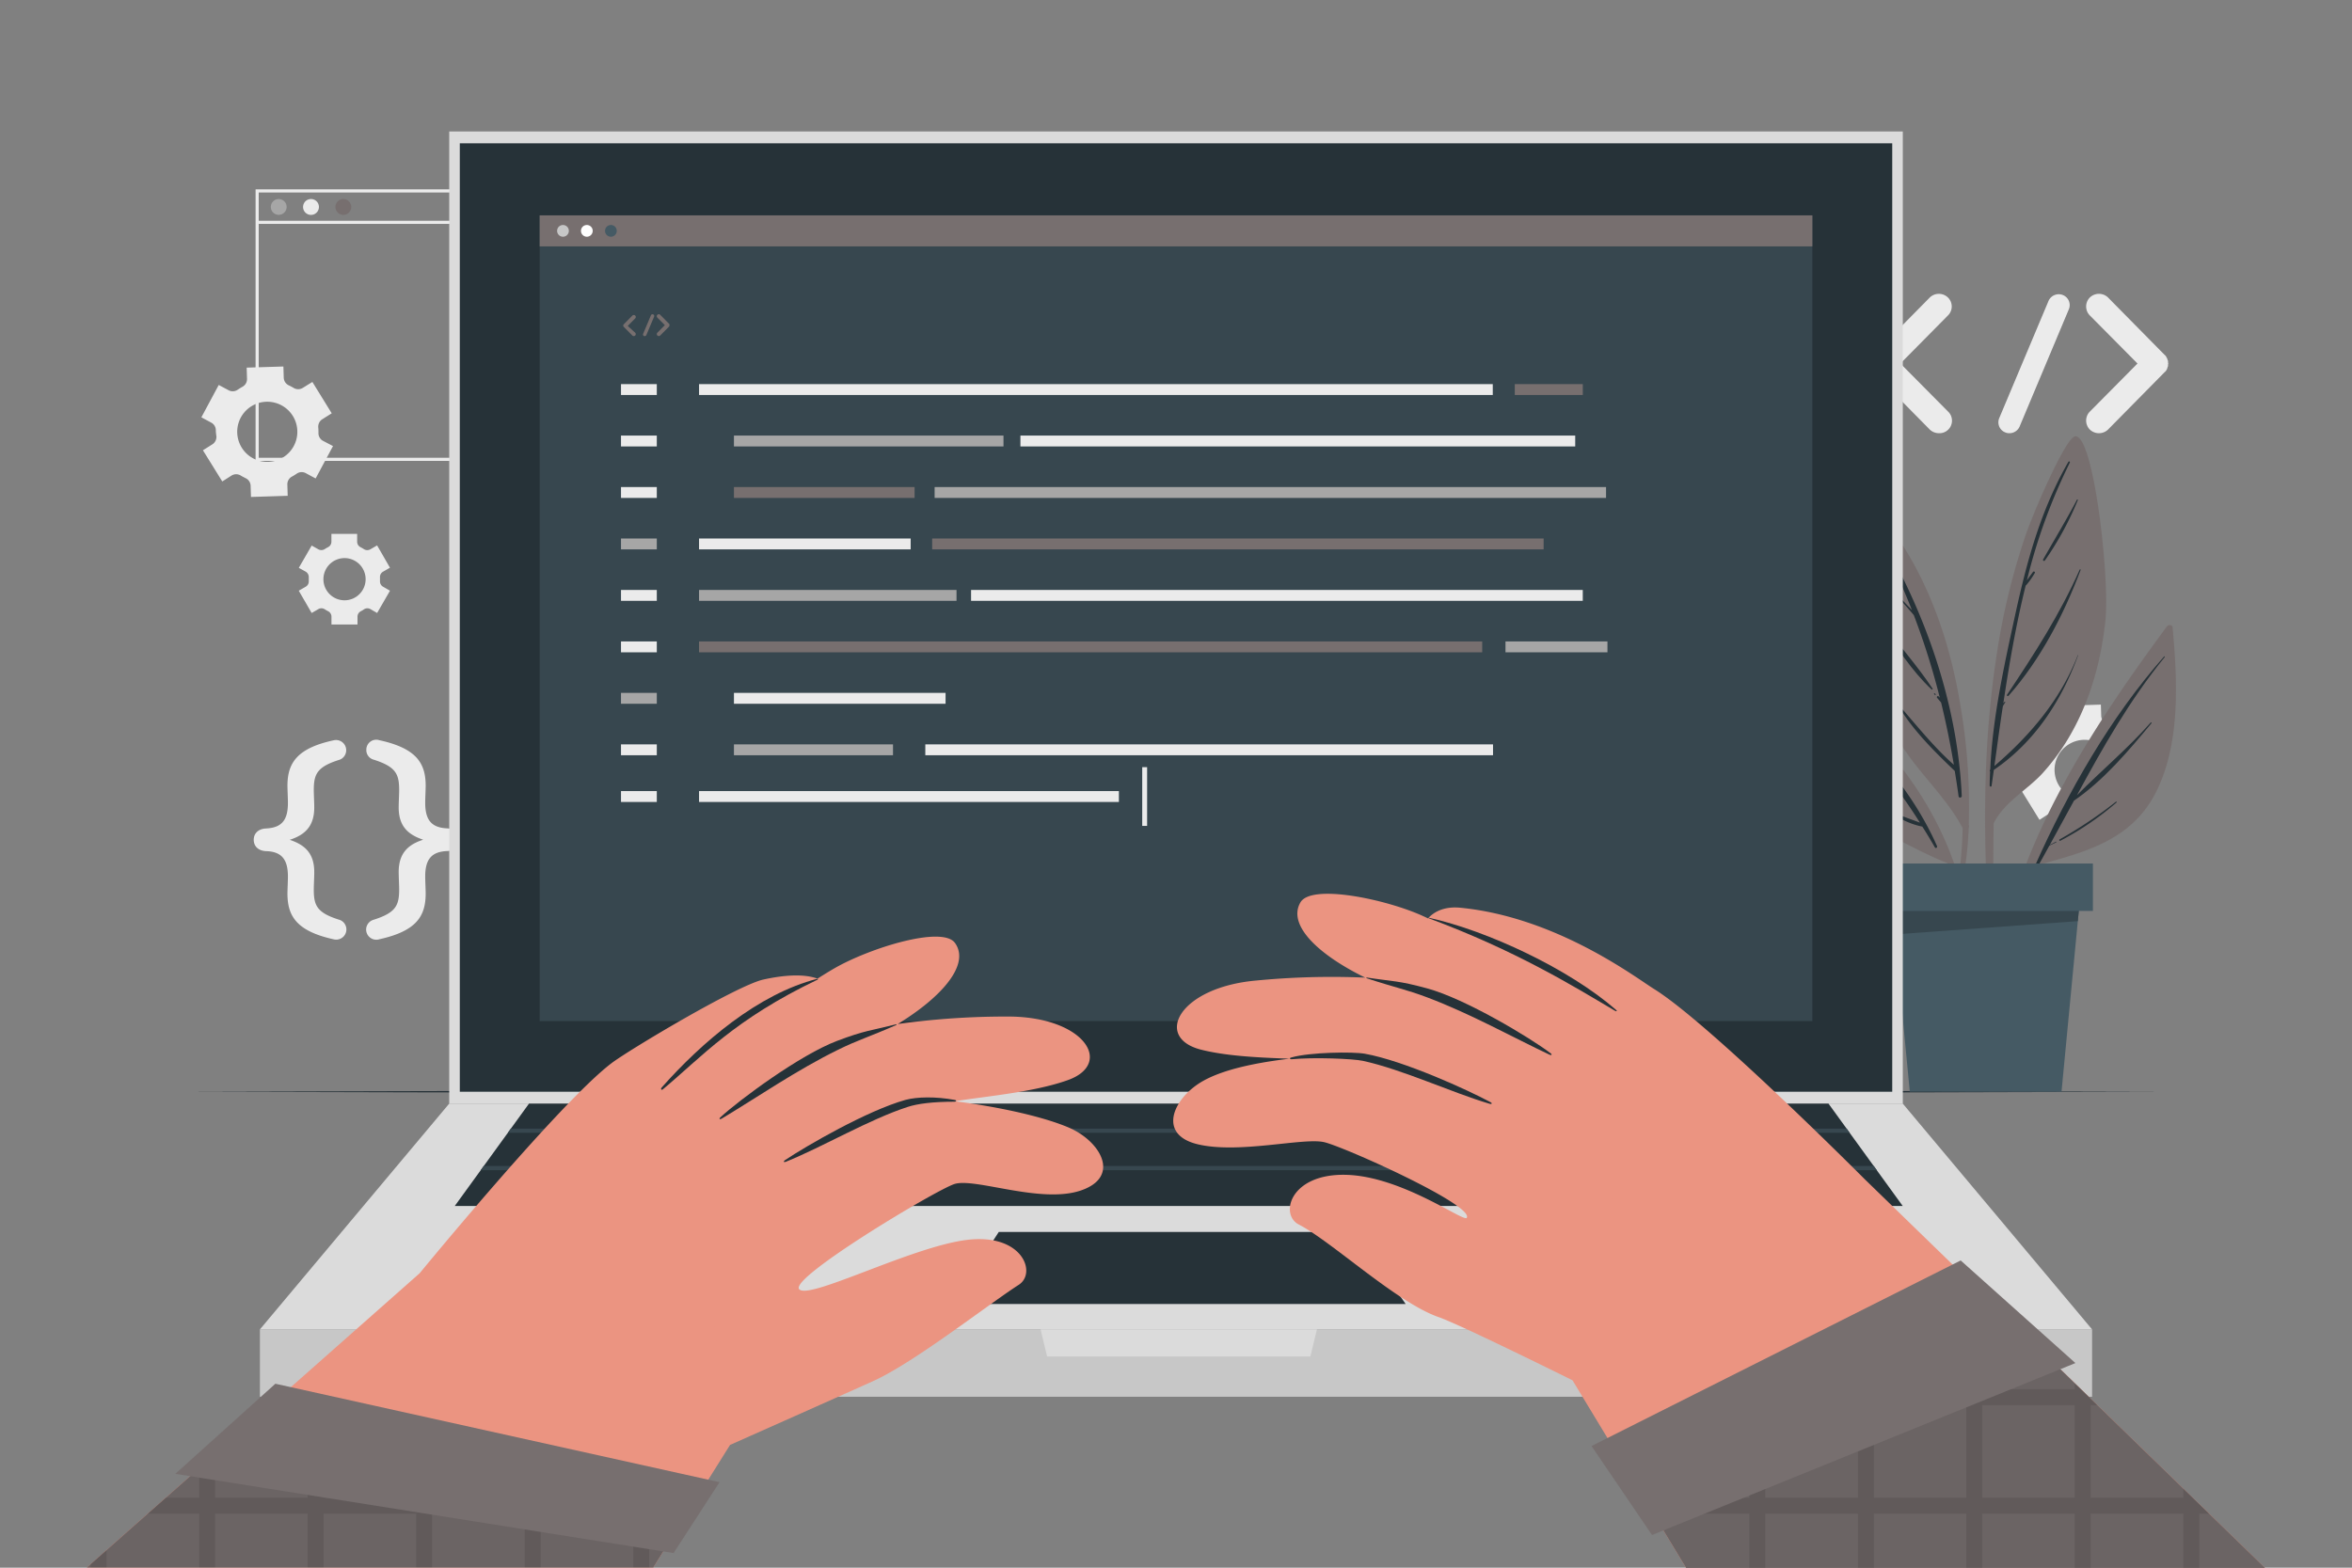 <svg xmlns="http://www.w3.org/2000/svg" viewBox="0 0 750 500">
  <rect x="0" y="0" width="750" height="500" fill="#808080" stroke="none"/>
  <g id="inject-780">
    <path d="M208.14,147H81.5V60.39H208.14ZM82.5,146H207.14V61.39H82.5Z" style="fill:#ebebeb"/>
    <path d="M91.4,66a2.52,2.52,0,1,1-2.52-2.52A2.52,2.52,0,0,1,91.4,66Z" style="fill:#a6a6a6"/>
    <path d="M101.7,66a2.53,2.53,0,1,1-2.52-2.52A2.52,2.52,0,0,1,101.7,66Z" style="fill:#ebebeb"/>
    <path d="M112,66a2.52,2.52,0,1,1-2.52-2.52A2.52,2.52,0,0,1,112,66Z" style="fill:#776F6F"/>
    <rect x="82" y="70.41" width="125.64" height="1" style="fill:#ebebeb"/>
    <path
      d="M73.84,151.67a2.79,2.79,0,0,1,2.93,0q.36.23.75.42c.25.14.51.27.77.4a2.78,2.78,0,0,1,1.63,2.41l.11,3.6,11.71-.37-.11-3.59A2.79,2.79,0,0,1,93.1,152a15.21,15.21,0,0,0,1.49-.91,2.76,2.76,0,0,1,2.9-.19l3.16,1.7,5.54-10.33L103,140.6a2.76,2.76,0,0,1-1.45-2.52,17,17,0,0,0-.06-1.75,2.78,2.78,0,0,1,1.29-2.62l3-1.89-6.17-10-3.07,1.9a2.77,2.77,0,0,1-2.91,0q-.36-.22-.75-.42c-.25-.14-.51-.27-.77-.39a2.79,2.79,0,0,1-1.63-2.43l-.11-3.59-11.71.36.11,3.58a2.78,2.78,0,0,1-1.46,2.53c-.51.28-1,.59-1.49.92a2.78,2.78,0,0,1-2.91.19l-3.16-1.69-5.54,10.32,3.16,1.7a2.75,2.75,0,0,1,1.45,2.53A17.06,17.06,0,0,0,69,139.1a2.8,2.8,0,0,1-1.29,2.62l-3,1.89,6.17,9.95Zm2.94-18.49a9.59,9.59,0,1,1,3.93,13A9.61,9.61,0,0,1,76.78,133.18Z"
      style="fill:#ebebeb"/>
    <path
      d="M653.36,259.52a2.77,2.77,0,0,1,2.92,0l.75.43.78.39a2.78,2.78,0,0,1,1.63,2.41l.11,3.6,11.71-.37-.11-3.59a2.77,2.77,0,0,1,1.47-2.52,17.37,17.37,0,0,0,1.48-.92,2.8,2.8,0,0,1,2.91-.19l3.16,1.7,5.54-10.33-3.16-1.69a2.77,2.77,0,0,1-1.45-2.53,16.86,16.86,0,0,0-.06-1.74,2.8,2.8,0,0,1,1.29-2.63l3-1.89-6.17-10-3.07,1.91a2.77,2.77,0,0,1-2.91,0l-.75-.42c-.25-.14-.51-.27-.77-.39a2.77,2.77,0,0,1-1.63-2.42l-.11-3.6-11.71.36.11,3.59a2.76,2.76,0,0,1-1.46,2.52,14.28,14.28,0,0,0-1.49.93,2.78,2.78,0,0,1-2.91.18l-3.16-1.69L643.81,241l3.16,1.69a2.79,2.79,0,0,1,1.45,2.53,17.06,17.06,0,0,0,.06,1.75,2.79,2.79,0,0,1-1.3,2.62l-3,1.89,6.17,10ZM656.3,241a9.59,9.59,0,1,1,3.92,13A9.59,9.59,0,0,1,656.3,241Z"
      style="fill:#ebebeb"/>
    <path
      d="M97.46,182.31a2,2,0,0,1,1,1.82c0,.2,0,.4,0,.6s0,.41,0,.61a1.93,1.93,0,0,1-1,1.8l-2.19,1.26,4.11,7.11,2.18-1.26a1.93,1.93,0,0,1,2,.08c.34.22.7.42,1.06.61a1.94,1.94,0,0,1,1.08,1.73v2.51H114v-2.51a1.94,1.94,0,0,1,1.08-1.73c.36-.19.71-.39,1-.61a1.94,1.94,0,0,1,2-.08l2.18,1.26,4.1-7.11-2.19-1.26a1.94,1.94,0,0,1-1-1.81c0-.2,0-.4,0-.6s0-.4,0-.6a1.94,1.94,0,0,1,1-1.81l2.18-1.26-4.1-7.11-2.17,1.26a2,2,0,0,1-2.05-.07,11.27,11.27,0,0,0-1.06-.62,1.93,1.93,0,0,1-1.08-1.73v-2.51h-8.21v2.51a1.93,1.93,0,0,1-1.08,1.73,10.13,10.13,0,0,0-1.06.62,2,2,0,0,1-2,.07L99.39,174l-4.11,7.11ZM109.85,178a6.73,6.73,0,1,1-6.72,6.73A6.74,6.74,0,0,1,109.85,178Z"
      style="fill:#ebebeb"/>
    <path
      d="M91.66,285c0-1.13.15-4.14.15-5.42,0-5.49-2-8-7.07-8.12-2.4-.15-3.83-1.58-3.83-3.61s1.43-3.46,3.83-3.61c5.12-.23,7.07-2.64,7.07-8.2,0-1.28-.15-4.29-.15-5.42,0-7.29,3.09-12,14.75-14.51a3.25,3.25,0,0,1,2,6.16c-7.3,2.26-8.35,4.59-8.35,9.71,0,1.5.15,4,.15,5.56,0,5.87-2.86,8.73-7.83,10.31,5,1.65,7.83,4.44,7.83,10.3,0,1.58-.15,4.06-.15,5.57,0,5.11,1,7.45,8.35,9.7a3.25,3.25,0,0,1-2,6.17C94.75,297,91.66,292.34,91.66,285Z"
      style="fill:#ebebeb"/>
    <path
      d="M135.74,250.59c0,1.13-.15,4.14-.15,5.42,0,5.56,2,8,7.15,8.2,2.33.15,3.76,1.58,3.76,3.61s-1.43,3.46-3.76,3.61c-5.12.15-7.15,2.63-7.15,8.12,0,1.28.15,4.29.15,5.42,0,7.37-3.08,12-14.74,14.59a3.24,3.24,0,0,1-2-6.17c7.22-2.25,8.28-4.59,8.28-9.7,0-1.51-.15-4-.15-5.57,0-5.86,2.85-8.72,7.82-10.3-5-1.66-7.82-4.44-7.82-10.31,0-1.58.15-4.06.15-5.56,0-5.12-1.06-7.45-8.28-9.71a3.11,3.11,0,0,1-2.18-3.08,3.16,3.16,0,0,1,4.14-3.08C132.66,238.63,135.74,243.3,135.74,250.59Z"
      style="fill:#ebebeb"/>
    <path
      d="M621.19,131.26a4,4,0,0,1-2.81,6.91,4.27,4.27,0,0,1-3-1.15l-18-18.26c-.2-.06-.26-.19-.32-.38a.84.84,0,0,0-.2-.13,2.11,2.11,0,0,1-.19-.51.34.34,0,0,1-.19-.26c-.06-.13-.06-.32-.13-.38s-.13-.26-.13-.32v-.45c0-.13-.06-.19-.06-.39s.06-.25.06-.32v-.44c0-.13.13-.2.13-.26s.07-.32.13-.51.06-.07.06-.13.2-.45.32-.58a.13.13,0,0,1,.13-.13,1.19,1.19,0,0,1,.39-.44l18-18.26a4.17,4.17,0,0,1,5.76,0,4,4,0,0,1,0,5.76L606,115.94Z"
      style="fill:#ebebeb"/>
    <path
      d="M637.53,133.31,653.22,96a3.55,3.55,0,0,1,4.68-1.86,3.45,3.45,0,0,1,1.79,4.55L644,136.06a3.54,3.54,0,0,1-3.27,2.11,3.1,3.1,0,0,1-1.28-.25A3.46,3.46,0,0,1,637.53,133.31Z"
      style="fill:#ebebeb"/>
    <path
      d="M690.7,118.25a.06.06,0,0,1-.06.06,3.18,3.18,0,0,1-.45.45l-18,18.26a4.19,4.19,0,0,1-5.77,0,4.06,4.06,0,0,1,0-5.76l15.18-15.32-15.18-15.31a4.06,4.06,0,0,1,0-5.76,4.18,4.18,0,0,1,5.77,0l18,18.26a3.15,3.15,0,0,1,.45.44c.06,0,.06.13.06.13a5.27,5.27,0,0,1,.32.58c0,.06.07.06.07.13a2.52,2.52,0,0,0,.19.57c0,.07.06.07.06.2v.44c0,.07.07.26.07.32s-.07.26-.07.32v.52c0,.06-.06.06-.06.13a4.11,4.11,0,0,0-.19.57c0,.07-.07.07-.07.19S690.83,118,690.7,118.25Z"
      style="fill:#ebebeb"/>
  </g>
  <g id="freepik--Floor--inject-780">
    <path d="M59.52,348.2c202.12-.62,428.84-.62,631,0-202.12.61-428.84.61-631,0Z" style="fill:#263238"/>
  </g>
  <g id="freepik--Plant--inject-780">
    <path
      d="M691,199.77c-23.36,31.64-47.72,68.35-53.65,108-.07.6.89.8,1,.2a235.06,235.06,0,0,1,10.33-31.76c15.36-4.23,30.43-7.7,38.5-22.94,8.22-15.67,7.18-36.1,5.61-53.17C692.74,199.21,691.5,199.16,691,199.77Z"
      style="fill:#776F6F"/>
    <path
      d="M649,275.93c10.5-23.55,24-47.19,41.09-66.55.11-.13.29.05.19.18-11.21,13.79-19.73,28.81-28,44.09,7.73-7.85,16.21-14.88,23.54-23.21.14-.16.37.08.23.24-7.27,8.73-15.22,18.21-24.69,24.67q-3.82,7-7.71,14.1c.64-.36,1.29-.67,1.95-1,.11-.05.21.12.1.18-.72.36-1.44.75-2.19,1.06-1.23,2.23-2.44,4.46-3.71,6.68C649.44,276.86,648.75,276.43,649,275.93Z"
      style="fill:#263238"/>
    <path
      d="M656.78,267.71a137.12,137.12,0,0,0,17.93-12c.15-.12.37.09.22.22A94.19,94.19,0,0,1,657,268.15C656.75,268.3,656.49,267.88,656.78,267.71Z"
      style="fill:#263238"/>
    <path
      d="M634.68,301.89c.05.48.86.48.85,0,.13-13.06,0-26.18.21-39.31,3.35-6.75,10.53-10.49,15.53-15.9a70.15,70.15,0,0,0,9.32-13c6.17-11,9.52-23.48,10.8-36,1.38-14-3.92-60.08-9.81-58.48-3.05.83-12.94,23.67-15.56,31.22a217,217,0,0,0-9.3,38.28C631.94,239.39,632.34,271,634.68,301.89Z"
      style="fill:#776F6F"/>
    <path
      d="M634.59,245.54l.06-.06c.71-16.53,4.44-33.22,7.92-49.25,3.76-17.27,8.15-33.54,17-48.94a.26.26,0,0,1,.45.26,181.49,181.49,0,0,0-13.69,37.56c.6-.93,1.32-1.81,1.94-2.69.24-.35.82,0,.58.33a24.77,24.77,0,0,1-2.78,3.92.23.23,0,0,1-.12.06c-3.06,12.34-5.25,25-7.13,37.57.14-.16.27-.34.41-.49a.13.13,0,0,1,.2.15c-.24.42-.5.83-.75,1.25-1,6.39-1.83,12.77-2.71,19.1,11.38-9.73,21.11-21.2,26.59-35.33a.06.06,0,0,1,.11,0c-5.37,14.65-13.84,27.68-26.88,36.58l-.72,5.1c-.05.35-.61.26-.61-.08,0-1.51.08-3,.14-4.53A.34.34,0,0,1,634.59,245.54Z"
      style="fill:#263238"/>
    <path
      d="M640,221.58c8.7-13,16.82-25.59,23.19-39.94.07-.16.35,0,.28.12-5.36,14.26-12.87,28.71-23,40.16C640.18,222.15,639.77,221.85,640,221.58Z"
      style="fill:#263238"/>
    <path
      d="M651.51,178.43c3.6-6.37,7.4-12.58,10.8-19.08.09-.18.34,0,.26.15a99,99,0,0,1-10.5,19.26C651.83,179.09,651.3,178.8,651.51,178.43Z"
      style="fill:#263238"/>
    <path d="M650.1,181.21a.06.06,0,0,1,0,.11A.06.06,0,0,1,650.1,181.21Z" style="fill:#263238"/>
    <path
      d="M625.84,264.11a133.09,133.09,0,0,1-3.05,25.74c.13.93.26,1.86.4,2.82a122.69,122.69,0,0,0,4.6-28.69.88.88,0,0,0,0-.89v0A190.7,190.7,0,0,0,625,224.19c-4.05-24-12.89-47.05-29.63-65.05a1.2,1.2,0,0,0-1.85.38c-6.76,17.18-4.4,37.69,1.36,54.83a100.42,100.42,0,0,0,13.27,26C613.85,248.46,621.17,255.29,625.84,264.11Z"
      style="fill:#776F6F"/>
    <path
      d="M597.3,167.18c15.87,25.76,26.91,56.29,28.26,86.72,0,.54-.88.68-1,.13-.37-2.74-.79-5.45-1.23-8.14h0c-6.56-6.29-13.3-12.93-18-20.78-.09-.14.11-.3.22-.18,5.71,6.53,11,13.22,17.49,19q-1.69-10.1-4.07-19.87c-.43-.49-.84-1-1.26-1.48-.27-.32.18-.79.47-.47l.38.42a231.14,231.14,0,0,0-8.29-26.34c-4-4.82-8.56-9-11.5-14.79a.12.12,0,0,1,.21-.12,121.6,121.6,0,0,0,7.34,9.74c1.07,1.23,2.24,2.38,3.35,3.57a204.42,204.42,0,0,0-13-27.08A.35.35,0,0,1,597.3,167.18Z"
      style="fill:#263238"/>
    <path
      d="M600.51,199c5.13,6.91,11,13.49,15.74,20.63.14.2-.16.41-.33.25-6.13-5.74-11.31-13.59-15.76-20.67C600,198.93,600.36,198.75,600.51,199Z"
      style="fill:#263238"/>
    <path d="M617,221.18l.22.22c.15.15-.09.38-.24.23l-.22-.22C616.58,221.26,616.82,221,617,221.18Z"
          style="fill:#263238"/>
    <path
      d="M572.44,216.69c1.27,13.25,8.24,29.08,16.74,39.29a41.76,41.76,0,0,0,13.58,10.6c5.88,2.91,12,6.26,18.13,8.65A118.94,118.94,0,0,1,627.3,298c.2-.66.39-1.35.59-2-3.91-33.54-25.61-62.22-53.38-80.63A1.35,1.35,0,0,0,572.44,216.69Z"
      style="fill:#776F6F"/>
    <path
      d="M582,226.61c-.2-.18.07-.53.28-.37,14.72,10.9,28,26.8,35.39,43.61.2.46-.43.86-.69.4-1.29-2.26-2.61-4.46-4-6.62h0c-6.34-1.19-12.34-5.65-17-9.89-.13-.11.06-.3.18-.19a39.19,39.19,0,0,0,8,5.64c2.59,1.31,5.37,2.14,8.06,3.19-2.35-3.73-4.8-7.31-7.35-10.78-6.83-2.32-13.32-6.51-19-10.7-.18-.13,0-.43.18-.31a188.32,188.32,0,0,0,17.7,9.46,157.46,157.46,0,0,0-12.5-14.57c-2.15-1.14-4.34-2.28-6.43-3.5-.17-.1,0-.39.14-.32a22.74,22.74,0,0,1,4.93,2.42C587.38,231.55,584.79,229.05,582,226.61Z"
      style="fill:#263238"/>
    <path
      d="M582.62,238.19a8,8,0,0,1,1.07.76c.1.09,0,.22-.14.18a9.33,9.33,0,0,1-1.11-.63C582.25,238.37,582.43,238.07,582.62,238.19Z"
      style="fill:#263238"/>
    <polygon points="603.06 286.1 663.3 286.1 657.37 348.19 608.99 348.19 603.06 286.1" style="fill:#455a64"/>
    <polygon points="604.2 298.02 603.06 286.1 663.3 286.1 662.57 293.79 604.2 298.02" style="fill:#37474f"/>
    <rect x="598.99" y="275.41" width="68.39" height="15.12" style="fill:#455a64"/>
  </g>
  <g id="freepik--Device--inject-780">
    <rect x="143.25" y="41.93" width="463.51" height="310.05" style="fill:#dbdbdb"/>
    <rect x="146.62" y="45.71" width="456.77" height="302.49" style="fill:#263238"/>
    <rect x="82.88" y="424" width="584.24" height="21.48" style="fill:#c7c7c7"/>
    <polygon points="82.88 424 143.25 351.98 606.75 351.98 667.12 424 82.88 424" style="fill:#dbdbdb"/>
    <polygon points="606.73 384.63 145.02 384.63 168.69 351.98 583.06 351.98 606.73 384.63"
             style="fill:#263238"/>
    <polygon points="598.46 373.22 153.29 373.22 154.25 371.89 597.5 371.89 598.46 373.22"
             style="fill:#37474f"/>
    <polygon points="589.81 361.3 161.94 361.3 162.9 359.96 588.85 359.96 589.81 361.3" style="fill:#37474f"/>
    <polygon points="303.53 415.9 318.49 392.92 432.22 392.92 448.23 415.9 303.53 415.9" style="fill:#263238"/>
    <polygon points="417.85 432.63 333.9 432.63 331.82 424 419.94 424 417.85 432.63" style="fill:#dbdbdb"/>
    <rect x="172.09" y="68.69" width="405.83" height="256.96" style="fill:#37474f"/>
    <rect x="172.09" y="68.69" width="405.83" height="9.89" style="fill:#776F6F"/>
    <path d="M181.39,73.63a1.87,1.87,0,1,1-1.87-1.87A1.86,1.86,0,0,1,181.39,73.63Z" style="fill:#c7c7c7"/>
    <path d="M189,73.63a1.87,1.87,0,1,1-1.87-1.87A1.86,1.86,0,0,1,189,73.63Z" style="fill:#fff"/>
    <path d="M196.67,73.63a1.87,1.87,0,1,1-1.87-1.87A1.86,1.86,0,0,1,196.67,73.63Z" style="fill:#455a64"/>
    <rect x="198.02" y="122.51" width="11.42" height="3.47" style="fill:#ebebeb"/>
    <rect x="222.91" y="122.51" width="253.1" height="3.47" style="fill:#ebebeb"/>
    <rect x="483.03" y="122.51" width="21.69" height="3.47" style="fill:#776F6F"/>
    <rect x="198.02" y="138.92" width="11.42" height="3.47" style="fill:#ebebeb"/>
    <rect x="234.04" y="138.92" width="85.95" height="3.47" style="fill:#a6a6a6"/>
    <rect x="480.07" y="204.58" width="32.51" height="3.47" style="fill:#a6a6a6"/>
    <rect x="222.91" y="188.16" width="82.1" height="3.47" style="fill:#a6a6a6"/>
    <rect x="234.04" y="155.34" width="57.6" height="3.47" style="fill:#776F6F"/>
    <rect x="298.03" y="155.34" width="214.1" height="3.47" style="fill:#a6a6a6"/>
    <rect x="222.91" y="204.58" width="249.73" height="3.47" style="fill:#776F6F"/>
    <rect x="325.39" y="138.92" width="176.91" height="3.47" style="fill:#ebebeb"/>
    <rect x="198.02" y="155.34" width="11.42" height="3.47" style="fill:#ebebeb"/>
    <rect x="198.02" y="171.75" width="11.42" height="3.47" style="fill:#a6a6a6"/>
    <rect x="222.91" y="171.75" width="67.48" height="3.47" style="fill:#ebebeb"/>
    <rect x="234.04" y="220.99" width="67.48" height="3.47" style="fill:#ebebeb"/>
    <rect x="295.06" y="237.41" width="181.03" height="3.47" style="fill:#ebebeb"/>
    <rect x="234.04" y="237.41" width="50.72" height="3.47" style="fill:#a6a6a6"/>
    <rect x="309.65" y="188.16" width="195.06" height="3.47" style="fill:#ebebeb"/>
    <rect x="297.25" y="171.75" width="194.98" height="3.47" style="fill:#776F6F"/>
    <rect x="198.02" y="188.16" width="11.42" height="3.47" style="fill:#ebebeb"/>
    <rect x="198.02" y="204.58" width="11.42" height="3.47" style="fill:#ebebeb"/>
    <rect x="198.02" y="220.99" width="11.42" height="3.47" style="fill:#a6a6a6"/>
    <rect x="198.02" y="237.41" width="11.42" height="3.47" style="fill:#ebebeb"/>
    <rect x="198.02" y="252.31" width="11.42" height="3.47" style="fill:#ebebeb"/>
    <rect x="222.91" y="252.31" width="133.88" height="3.47" style="fill:#ebebeb"/>
    <path
      d="M202.54,106.11a.63.63,0,0,1-.44,1.08.67.67,0,0,1-.46-.18l-2.83-2.86s0,0-.05-.06a.07.07,0,0,0,0,0,.26.26,0,0,1,0-.08.05.05,0,0,1,0,0s0,0,0-.06,0,0,0,0v-.07s0,0,0-.06,0,0,0,0v-.07s0,0,0,0,0-.05,0-.08,0,0,0,0a.73.73,0,0,1,0-.09,0,0,0,0,1,0,0,.19.19,0,0,1,.06-.07l2.83-2.86a.65.65,0,0,1,.9,0,.63.63,0,0,1,0,.9l-2.38,2.4Z"
      style="fill:#776F6F"/>
    <path
      d="M205.1,106.43l2.46-5.86a.55.55,0,0,1,.73-.29.54.54,0,0,1,.29.71l-2.47,5.87a.55.55,0,0,1-.51.33.48.48,0,0,1-.2,0A.54.54,0,0,1,205.1,106.43Z"
      style="fill:#776F6F"/>
    <path
      d="M213.44,104.06h0l-.07.08L210.53,107a.65.65,0,0,1-.9,0,.63.63,0,0,1,0-.9L212,103.7l-2.38-2.4a.63.63,0,0,1,0-.9.65.65,0,0,1,.9,0l2.83,2.86.07.07s0,0,0,0a.9.9,0,0,1,.05.09s0,0,0,0a.47.47,0,0,0,0,.09s0,0,0,0v.07s0,0,0,0,0,0,0,0v.08s0,0,0,0a.92.92,0,0,0,0,.09s0,0,0,0Z"
      style="fill:#776F6F"/>
    <rect x="364.23" y="244.68" width="1.56" height="18.73" style="fill:#ebebeb"/>
  </g>
  <g id="freepik--Character--inject-780">
    <path
      d="M232.79,460.85s39.37-17.5,45.85-20.46c13-5.93,36.28-24.2,46.24-30.63,5.82-3.76,1.17-16.47-16.53-14.31s-50.7,19.4-53.54,15.69,43-31.25,49.43-33.47,27.66,6.42,40.49,2,6.14-15.82-4.08-20.11c-13.54-5.69-39.33-9.32-48.82-9.32s-38.69,21.24-38.69,21.24,39.38-15.49,44.25-18.36,28.31-3.32,43.13-8.63,5.14-20.49-19.64-20.27A249.09,249.09,0,0,0,277.42,328c-7,1.06-49.28,29.06-49.28,29.06s8.19-1.77,11.51-2.88,36.3-21.89,40.88-24.31c17.29-9.15,29.52-21.39,24-29.11-4-5.61-27.08,1.56-38.32,8-14.94,8.55-57.29,39.9-57.29,39.9L262,312.83s-4.29-3.56-18.55-.42c-8.43,1.86-43,22.52-48.49,26.71-16.6,12.65-61.24,67.09-61.24,67.09l36.51,46.85Z"
      style="fill: rgb(235, 148, 129);"/>
    <path
      d="M211.4,347.41c12.52-10.46,22.73-22.25,49.38-35,.09,0,0-.27-.1-.25-19,4.86-36.93,20.31-49.69,34.69C210.57,347.38,210.9,347.82,211.4,347.41Z"
      style="fill:#263238"/>
    <path
      d="M230.07,356.81c11.09-6.62,23.92-15.51,37.17-22,6.5-3.19,9.3-3.84,18.61-7.91.09,0,0-.24-.08-.22-8.43,2.14-9.82,1.89-18.87,5.31-11.78,4.45-31.11,18.77-37.21,24.39C229.21,356.82,229.48,357.15,230.07,356.81Z"
      style="fill:#263238"/>
    <path
      d="M250.56,370.55c12-4.84,26.57-13.53,38.95-17.53,3.1-1,7.84-1.64,14.93-1.64.38,0,.85-.42-.05-.58-6-1.1-11.95-1-15.65,0-12.14,3.39-31.6,14.64-38.48,19.26C249.72,370.44,249.93,370.81,250.56,370.55Z"
      style="fill:#263238"/>
    <polygon points="232.79 460.86 208.32 499.92 27.72 499.92 133.68 406.21 224.18 396.22 232.79 460.86"
             style="fill: rgb(235, 148, 129);"/>
    <polygon points="208.32 499.92 214.79 489.58 79.66 453.98 27.72 499.92 208.32 499.92"
             style="fill:#776F6F"/>
    <polygon points="208.32 499.92 214.79 489.58 79.66 453.98 27.72 499.92 208.32 499.92" style="opacity:0.1"/>
    <polygon points="28.89 498.88 33.97 494.38 33.97 499.91 28.89 499.91 28.89 498.88" style="opacity:0.1"/>
    <polygon points="207.01 487.53 207.01 499.91 201.93 499.91 201.93 486.19 207.01 487.53"
             style="opacity:0.1"/>
    <polygon
      points="172.4 478.41 188.94 482.77 172.4 482.77 172.4 499.91 167.32 499.91 167.32 482.77 137.79 482.77 137.79 499.91 132.71 499.91 132.71 482.77 103.18 482.77 103.18 499.91 98.1 499.91 98.1 482.77 68.58 482.77 68.58 499.91 63.5 499.91 63.5 482.77 47.1 482.77 52.85 477.69 63.5 477.69 63.5 468.27 68.58 463.78 68.58 477.69 98.1 477.69 98.1 458.84 103.18 460.18 103.18 477.69 132.71 477.69 132.71 467.96 137.79 469.29 137.79 477.69 167.32 477.69 167.32 477.07 169.66 477.69 172.4 477.69 172.4 478.41"
      style="opacity:0.1"/>
    <polygon points="55.91 470.07 214.79 495.34 229.45 472.73 87.81 441.33 55.91 470.07" style="fill:#776F6F"/>
    <path
      d="M501.44,440.23s-35.88-17.8-42.61-20.12c-13.48-4.66-34.16-24.14-44.7-29.58-6.15-3.18-2.74-16.28,15.09-15.83s37.61,15.2,38.49,13.72c2.41-4-38.79-22.53-45.39-24.12s-27.22,3.82-40.42.65-7.63-15.15,2.13-20.41c12.93-7,38.56-7.82,48-8.74s40.55,17.43,40.55,17.43-40.68-11.63-45.81-14-28.5-.58-43.76-4.44-7.08-19.9,17.6-22.06a249.35,249.35,0,0,1,43.63-.38c7.11.38,51.84,24.19,51.84,24.19s-8.32-1-11.73-1.76-38.24-18.3-43-20.27C423.24,307,409.9,296,414.68,287.81c3.48-6,27.1-1.05,38.9,4.27,15.7,7.08,60.86,34.21,60.86,34.21l-60.15-31.9s2.77-5.71,11.36-4.88c30.69,3,55.91,22.26,61.78,25.91,17.74,11,67.41,60.9,67.41,60.9L563.78,424Z"
      style="fill: rgb(235, 148, 129);"/>
    <path
      d="M515,322.39c-13.89-8.24-31.7-19.19-59.42-29.52-.09,0-.06-.2,0-.18,18.93,4.21,44.78,16.38,59.66,29.33C515.77,322.41,515.57,322.71,515,322.39Z"
      style="fill:#263238"/>
    <path
      d="M494.14,336.4c-11.67-5.51-25.3-13.13-39.11-18.32-6.78-2.55-9.62-2.93-19.28-6.09-.1,0-.05-.24.06-.22,8.6,1.32,9.95.93,19.29,3.47,12.15,3.3,32.77,15.69,39.38,20.7C495,336.33,494.76,336.69,494.14,336.4Z"
      style="fill:#263238"/>
    <path
      d="M475.06,352.06c-12.38-3.68-27.74-10.93-40.45-13.71-3.18-.7-15.75-1.19-22.81-.51-.38,0-.88-.33,0-.58,5.9-1.68,19.6-1.86,23.38-1.19,12.4,2.21,32.86,11.54,40.15,15.48C475.9,351.86,475.72,352.25,475.06,352.06Z"
      style="fill:#263238"/>
    <polygon points="722.28 500.08 594.84 376.32 514.69 379.82 501.44 440.23 537.67 500.08 722.28 500.08"
             style="fill: rgb(235, 148, 129);"/>
    <polygon points="537.67 500.08 516.05 464.37 627.33 407.87 722.28 500.08 537.67 500.08"
             style="fill:#776F6F"/>
    <polygon points="537.67 500.08 516.05 464.37 627.33 407.87 722.28 500.08 537.67 500.08"
             style="opacity:0.1"/>
    <path
      d="M633.18,413.55h-17l10-5.08H628l4.16,4Zm30.4,29.53H557.81v.09l-9.83,5H668.81l-2.1-2Zm35.64,34.61H524.11l3.08,5.08H704.45l-3.13-3Zm0,0-3-2.89v25.29h5.08V479.73Zm-35.64-34.61-2-1.9v58.91h5.08v-54ZM628,408.47l-.62-.6L627,408v92.06h5.09V412.51Zm-35.53,17.12v74.5h5.08V423ZM558,443.08h-.17v57h5.08v-59.5ZM523.2,460.74v15.44l.91,1.51,3.08,5.08,1.09,1.81V458.16Z"
      style="opacity:0.1"/>
    <polygon points="507.5 461.2 526.79 489.58 661.8 434.74 625.22 402.01 507.5 461.2" style="fill:#776F6F"/>
  </g>
</svg>

